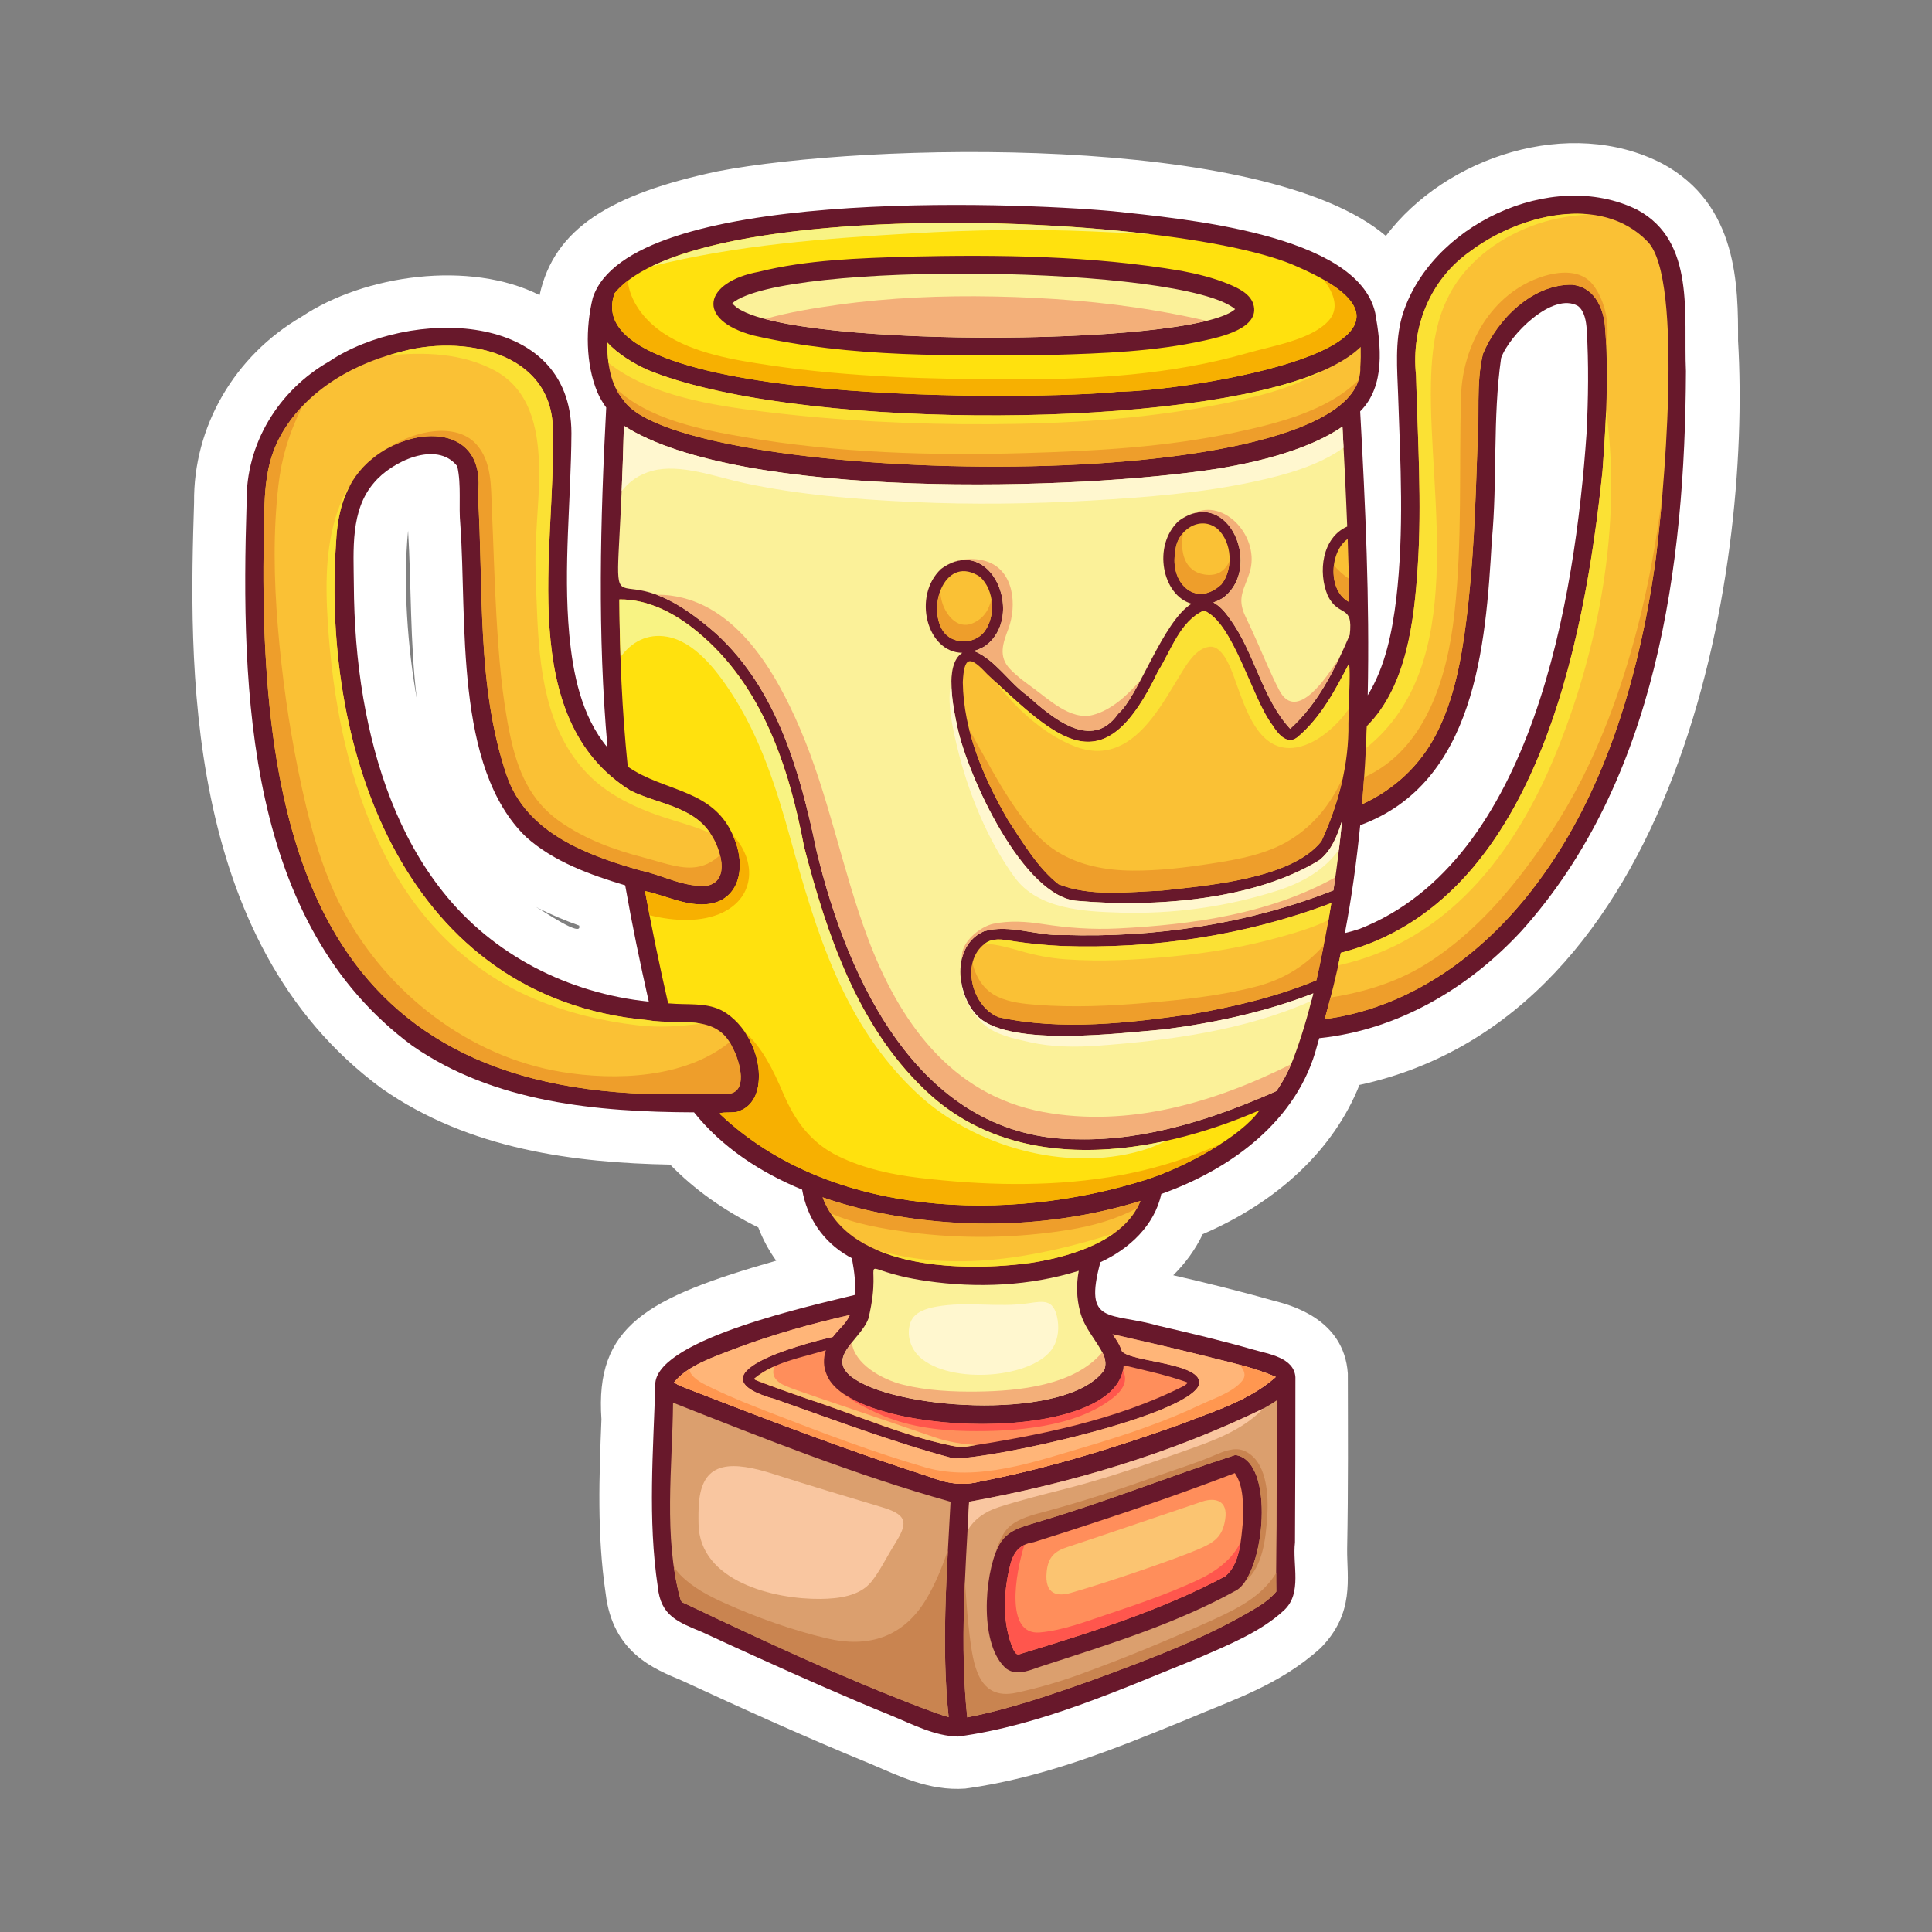 <svg id="Trophy" height="512" viewBox="0 0 1200 1200" width="512" xmlns="http://www.w3.org/2000/svg"><rect x="0" y="0" width="1200" height="1200" fill="#808080" stroke="none"/><g><path d="m237.025 676.005c54.637 38.25 120.346 46.206 179.234 47.359 14.973 15.426 33.295 28.493 54.731 39.037 2.841 7.416 6.575 14.333 11.126 20.636-80.661 23.064-112.615 40.629-108.545 98.501-1.396 35.099-2.84 71.386 2.613 108.146 4.338 37.033 30.408 47.026 47.105 54.049 39.166 18.075 75.771 34.751 117.541 51.886 17.186 7.304 36.088 16.91 58.673 15.315 48.755-6.622 93.72-25 137.204-42.771 29.344-12.547 57.845-21.338 83.478-44.485 21.519-21.785 16.358-43.503 16.552-61.677.736-38.436.479-74.424.426-108.868-2.344-34.031-35.539-42.543-46.446-45.338-20.843-5.921-42.745-11.293-62.009-15.712 7.692-7.598 13.881-16.205 18.319-25.531 47.231-20.289 81.614-53.082 97.356-92.691 198.004-42.952 243.757-316.243 235.158-462.182.049-33.739.113-84.725-47.117-110.105-57.416-29.678-134.508-4.255-171.631 44.957-75.229-63.963-322.91-57.878-415.047-40.129-66.219 14.081-101.605 35.299-110.609 76.902-43.17-21.776-108.674-12.804-147.861 13.436-41.748 24.337-67.239 68.362-66.742 115.316-2.961 95.502-8.113 272.273 116.491 363.949zm122.691-101.109c2.281 7.956-22.557-9.306-26.885-11.616 8.733 4.594 17.782 8.354 26.885 11.616zm-106.248-245.256c2.059 33.521 1.154 69.097 5.406 104.364-5.636-31.544-8.662-70.968-5.406-104.364z" fill="#fff"/><g><path d="m1016.978 130.32c-53.296-26.474-129.596 10.047-146.178 66.342-4.425 15.811-2.973 32.536-2.4 48.738 1.441 42.14 3.793 84.539-1.16 126.537-2.515 20.541-6.74 42.059-17.718 59.916 1.237-58.83-1.446-117.654-4.692-176.336 15.82-15.763 12.922-40.926 9.363-61.101-10.932-49.372-120.654-58.618-162.783-63.21-63.135-5.819-300.916-14.816-323.234 53.851-4.521 18.401-4.52 40.895 2.883 58.598 1.493 3.508 3.387 6.602 5.473 9.496-3.699 70.366-5.5 140.911.797 211.145-16.227-19.462-21.486-45.844-23.771-70.478-3.777-41.528 1.137-83.151 1.363-124.713-.081-77.597-101.385-77.561-150.436-44.616-31.594 18.063-51.938 51.2-51.309 87.849-3.629 117.074-.135 261.36 103.189 337.38 50.855 35.197 114.572 40.967 174.719 41.176 17.443 21.814 41.252 37.328 67.141 48.005 3.065 17.501 12.978 32.309 28.576 41.314 1.203.706 2.769.956 2.566 2.62 1.24 6.736 2.21 14.252 1.609 21.465-25.527 6.385-120.953 26.996-123.922 54.468-1.238 42.181-4.809 84.896 1.514 126.804 1.787 18.217 12.598 21.909 27.875 28.289 11.357 5.281 22.752 10.494 34.164 15.657 27.33 12.367 54.759 24.56 82.541 35.882 13.233 5.393 27.422 13.002 41.963 13.199 51.699-7.022 100.834-29.334 149.039-48.684 18.043-7.949 38.984-16.192 53.588-29.925 11.195-10.609 4.934-28.167 6.602-41.917.188-34.231.288-68.463.266-102.697-.842-12.21-16.896-14.391-26.203-17.09-19.561-5.648-39.42-10.296-59.242-14.915-29.559-8.531-46.412.13-35.684-39.39 17.879-8.188 33.622-22.849 37.822-42.381 43.604-15.495 84.919-45.854 96.809-92.238.462-1.499.852-3.02 1.299-4.521 48.773-5.086 92.633-30.912 125.635-66.625 83.932-93.451 101.631-226.556 102.127-347.667-1.562-34.734 6.133-80.706-30.191-100.227zm-741.979 423.461c-27.311-34.344-42.008-77.338-49.352-120.14-4.004-23.336-5.736-47.044-5.877-70.707-.129-21.164-2.306-46.05 12.58-63.151 10.855-13.033 38.859-26.523 51.646-10.238 2.692 11.673.782 24.455 1.935 36.451 4.223 58.52-4.02 150.771 40.859 193.907 17.156 15.354 39.633 23.401 61.52 30.004 4.248 24.205 9.244 48.263 14.658 72.231-49.902-5.221-96.693-28.733-127.969-68.357zm710.451-284.777c-7.096 102.319-33.178 265.597-140.895 307.916-3.037 1.017-6.113 1.89-9.217 2.649 4.207-22.174 7.281-44.558 9.514-67.015 71.463-26.258 77.996-111.124 81.734-176.581 3.576-37.665.435-76.335 5.782-113.573 5.069-14.261 32.007-41.414 47.741-32.333 4.146 3.231 5.07 9.633 5.428 14.484 1.277 21.454.971 42.994-.087 64.453z" fill="#68182b"/><path d="m805.594 165.536c-71.966-32.713-373.655-45.072-423.859 16.647-25.529 71.141 269.495 66.061 312.636 61.125 40.646-.204 226.062-27.919 111.223-77.772zm-58.011 46.075c-30.578 6.717-62.495 7.927-93.688 8.815-61.901.499-125.217 1.922-185.853-12.026-36.57-9.771-30.674-33.307 3.223-39.588 30.148-7.508 62.209-8.423 93.1-9.401 56.479-1.282 113.551-.63 169.367 8.814 10.132 1.93 20.352 4.417 29.877 8.435 5.651 2.384 12.818 5.813 14.824 12.172 4.807 15.242-21.236 20.668-30.85 22.779z" fill="#ffe10e"/><path d="m767.171 192.019c-26.27 23.921-292.328 24.425-312.332-3.701 31.627-26.469 279.828-23.551 312.332 3.701z" fill="#fbf199"/><path d="m730.043 342.601c.513-12.977 15.345-23.13 26.325-13.996 8.93 8.346 9.829 24.842 2.265 34.38-16.204 14.998-32.358-1.349-28.59-20.384z" fill="#fac135"/><path d="m759.087 371.739c-1.864 1.048-3.674 1.857-5.432 2.479 3.309 1.749 6.709 4.983 10.21 10.124 15.423 20.944 19.869 49.232 37.493 68.323 17.289-15.562 27.907-37.14 36.98-58.265 2.341-19.737-6.816-10.45-13.658-24.502-6.18-14.531-3.502-35.992 12.098-42.855-.796-20.715-1.814-41.413-2.948-62.087-5.579 3.863-11.652 7.067-17.786 9.752-18.817 8.234-38.977 12.941-59.174 16.327-86.792 13.643-297.246 19.703-369.379-26.606-3.916 160.584-17.82 62.702 57.547 129.348 37.828 34.939 51.842 85.545 62.046 134.236 19.657 82.208 65.013 179.867 162.718 179.613 42.526.884 84.464-12.914 123.011-29.959 4.079-5.945 7.544-12.336 10.192-19.23 5.133-13.354 9.227-27.308 12.699-41.434-29.48 11.481-61.072 18.257-92.29 22.322-27.698 2.353-94.626 10.942-115.28-7.27-14.311-13.031-17.684-44.533 3.018-53.605 16.074-4.716 33.102 3.188 49.676 2.286 56.678 1.823 114.495-6.907 167.389-27.72 2.217-14.396 3.975-28.856 5.373-43.355-2.873 9.313-6.6 18.713-14.17 24.623-40.732 25.031-102.922 29.376-149.857 25.295-33.939-1.826-68.414-77.721-74.824-107.557-2.306-10.919-8.712-39.072 2.973-46.542-22.09-.214-31.091-35.403-13.188-52.11 31.131-22.75 52.986 30.004 27.023 48.13-2.27 1.277-4.453 2.188-6.561 2.838 12.879 5.108 21.869 19.705 33.188 27.782 15.188 13.512 39.764 34.82 56.295 11.257 12.785-10.953 27.701-57.399 45.645-68.397-18.232-5.123-24.485-36.03-8.047-51.373 31.131-22.749 52.983 30.005 27.02 48.132z" fill="#fbf199"/><path d="m585.639 391.811c-10.042-15.696 1.887-47.827 23.187-33.442 8.932 8.345 9.828 24.841 2.264 34.38-6.479 7.678-19.708 7.613-25.451-.938z" fill="#fac135"/><path d="m589.232 1066.551c-5.609-1.616-11.081-3.686-16.541-5.741-50.146-19.075-99.061-41.946-147.506-64.95-2.174-.987-1.463-.233-2.652-2.815-10.545-38.76-4.859-81.849-4.49-121.803 56.639 22.326 113.768 45.099 172.365 61.517-2.338 44.308-5.853 89.536-1.176 133.792z" fill="#db9f6e"/><path d="m745.685 841.561c15.574 4.032 31.83 7.259 46.631 13.634.02.038-.052.115-.076.162-.219.271-.064.095-.2.25-16.491 14.52-38.839 21.18-58.987 29.098-40.412 14.394-81.638 27.192-123.791 35.367-10.818 2.923-21.088 1.432-31.414-2.684-50.523-16.189-100.25-35.189-149.699-54.372-3.105-1.365-6.922-2.301-9.428-4.491 9.031-10.869 24.789-15.65 37.508-20.719 23.292-8.783 47.328-15.55 71.598-21.031-2.234 5.385-7.157 8.989-10.568 13.638-19.712 4.437-90.236 23.565-35.522 38.744 36.538 12.831 73.021 26.719 110.421 36.681 23.557.513 144.724-25.973 152.592-45.646 3.492-13.888-42.805-14.057-47.932-20.958-1.307-3.984-3.461-7.243-5.779-10.48 18.249 4.116 36.486 8.306 54.646 12.807z" fill="#ffb578"/><path d="m697.937 848.017c12.834 3.063 26.826 6.051 39.094 10.459.197.085.492.242.73.371-.203.195-.661.67-.828.812-.791.679-.582.521-1.322 1.039-42.658 21.702-91.707 31.135-138.729 38.347-32.619-5.617-63.92-19.998-95.458-30.187-10.274-3.613-21.473-7.499-31.187-11.309-.481-.306-1.907-.585-1.705-1.282 12.154-10.316 29.503-13.025 44.441-17.656-1.622 5.01-1.689 10.364.615 15.436 15.535 38.903 181.495 44.259 184.349-6.03z" fill="#ff8e5b"/><path d="m685.454 841.565c1.194 3.018 1.637 6.37.362 9.429-22.055 31.18-125.11 25.329-154.868 5.61-19.535-12.813 3.611-24.162 8.444-37.645 10.556-43.636-13.216-30.483 36.307-23.287 31.419 4.518 63.9 3.111 94.35-6.366-1.599 8.302-1.403 16.928.758 25.16 2.561 10.403 10.347 18.082 14.647 27.099z" fill="#fbf199"/><path d="m640.962 784.299c-40.671 5.667-112.981 5.044-130.023-40.618 12.098 4.189 24.463 7.466 36.702 9.901 52.886 10.47 109.099 8.284 160.692-7.63-9.618 24.853-43.887 34.654-67.371 38.347z" fill="#fac135"/><path d="m712.194 732.61c-85.382 27.115-196.333 23.998-264.599-40.271-3.289-2.244 9.508-.599 11.348-2.237 6.948-2.184 10.84-8.7 11.956-15.559 2.687-16.487-5.905-35.806-19.64-45.146-9.553-6.499-20.236-5.365-31.238-5.881-1.678-.076-3.352-.213-5.026-.321-5.274-23.136-10.147-46.365-14.38-69.716 15.156 3.15 31.434 12.651 46.758 5.943 14.496-7.316 14.154-26.012 8.534-38.969-12.068-30.643-43.167-28.271-66.001-44.294-3.563-34.556-5.031-69.194-5.209-103.856 18.097-.205 35.08 8.913 48.721 20.322 40.038 33.064 56.686 84.033 66.021 133.354 14.029 54.139 33.084 110.699 74.395 150.352 56.207 54.838 142.648 41.922 208.555 13.242-11.734 16.584-46.319 35.383-70.195 43.037z" fill="#ffe10e"/><path d="m837.079 334.722c.463 13.08.789 26.165 1.006 39.25-13.488-6.743-12.344-31.266-1.006-39.25z" fill="#fac135"/><path d="m837.534 449.176c.436 25.395-6.216 50.422-16.801 73.39-18.697 23.453-70.659 27.398-99.224 30.615-20.993.857-44.099 3.891-64.02-3.953-12.743-9.943-22.374-26.145-31.324-39.756-15.104-26.004-27.751-55.288-28.155-85.779.799-15.986 4.24-16.73 15.106-5.033 45.054 42 72.333 69.315 106.14-1.688 8.15-12.925 13.693-31.178 28.482-37.757 18.188 7.146 29.711 54.165 42.467 71.017 3.283 5.177 8.975 12.779 15.586 7.733 14.488-12.096 23.695-29.508 32.212-46.044.639 9.457-.295 25.582-.469 37.255z" fill="#fac135"/><path d="m817.615 608.892c-24.646 10.148-51.185 16.494-77.35 20.974-39.282 5.601-81.017 10.477-120.029 1.929-17.44-6.86-24.19-36.561-6.753-46.848 5.393-2.598 11.143-1.039 16.76-.212 9.653 1.421 19.372 2.358 29.117 2.843 56.662 2.03 114.432-6.49 167.558-26.679-1.192 7.733-2.577 15.367-4.077 23.069-1.702 8.241-3.256 16.639-5.226 24.924z" fill="#fac135"/><path d="m849.002 451.028c24.821-24.838 29.376-65.791 31.578-98.954 2.631-39.655-.014-79.324-1.055-118.977-3.144-29.919 8.767-59.592 33.741-77.053 29.817-22.379 80.985-36.084 110.105-5.971 22.852 23.308 9.562 163.318 4.68 199.827-10.342 71.994-32.003 146.235-77.588 204.256-30.119 38.335-71.461 68.822-120.133 77.668-2.525.459-5.019.84-7.525 1.161 3.793-13.611 7.299-27.308 9.992-41.183 120.927-31.04 151.392-192.24 162.554-299.371 2.206-30.076 4.021-60.531 1.45-90.619-1.331-11.873-7.202-23.543-20.251-24.956-24.609-.479-46.522 21.378-55.454 42.925-4.508 18.767-1.813 38.715-3.447 57.905-1.215 36.174-2.438 72.523-6.998 108.462-3.004 23.674-7.516 48.315-18.549 69.72-10.005 19.55-26.178 34.535-46.094 43.68 1.37-16.15 2.39-32.324 2.994-48.52z" fill="#fac135"/><path d="m377.06 212.601c6.86 7.445 16.363 13.076 24.816 16.989 88.555 36.646 318.457 37.429 409.221 4.922 10.018-3.658 24.652-9.874 34.061-19.037.111 4.189.061 8.379-.241 12.521 3.206 83.99-421.898 73.785-457.497 20.749-8.534-9.93-10.175-23.482-10.36-36.144z" fill="#fac135"/><path d="m163.71 343.098c1.02-22.505-1.574-46.491 8.061-67.498 13.817-29.759 44.451-48.646 75.338-56.567 39.408-11.747 97.518-1.05 96.297 50.073 1.809 71.298-23.504 177.226 48.264 221.983 17.295 8.549 39.445 9.627 50.334 27.737 5.242 8.005 11.723 27.555-2.086 31.157-14.188 1.799-28.436-6.555-42.184-9.346-32.742-9.305-70.707-23.053-83.008-58.967-18.912-55.618-14.275-116.322-17.881-174.201 5.588-43.892-39.412-44.072-65.485-22.655-16.442 13.271-21.739 31.875-22.616 52.218-9.049 131.345 43.924 282.992 193.572 296.586 18.953 3.406 43.014-4.711 52.748 17.254 4.504 8.115 10.413 29.129-4.398 28.54-6.012.274-12.264-.349-18.146.011-225.421 7.391-271.058-141-268.81-336.325z" fill="#fac135"/><path d="m792.939 933.99c.083-21.421.123-42.842.126-64.263-2.991 2.087-5.986 3.818-8.163 5.028-57.415 27.978-120.195 46.691-182.98 57.999-2.341 44.359-5.859 89.633-1.16 133.934 26.783-5.211 53.287-14.457 79.021-23.587 34.704-12.804 69.853-25.806 101.563-45.09 4.551-2.788 8.526-6.089 11.378-9.458-.285-16.489.33-36.796.215-54.563zm-24.92 53.72c-37.732 20.922-79.594 33.748-120.51 47.036-7.106 2.212-15.344 6.629-22.287 1.841-16.995-14.119-14.088-57.488-5.258-75.905 5.278-10.656 14.954-12.287 25.334-15.567 41.135-12.107 81.489-28.355 121.983-41.394 25.08 3.463 18.332 73.538.738 83.989z" fill="#db9f6e"/><path d="m771.976 945.321c-1.126 11.174-1.805 26.154-10.941 33.721-39.518 21.055-83.098 34.748-125.777 47.769-3.627 1.338-3.964.998-5.773-2.089-6.998-15.762-6.316-34.899-2.326-51.423 1.918-8.446 5.411-14.052 14.864-15.428 13.271-4.118 26.487-8.424 39.681-12.784 28.627-9.363 57.207-19.393 85.264-30.13 5.753 8.277 5.22 20.461 5.008 30.364z" fill="#ff8e5b"/><path d="m694.37 243.309c38.36-.193 205.615-24.893 127.781-69.576 6.529 8.599 10.013 18.129 2.773 25.815-10.969 11.644-34.857 15.347-49.746 19.64-47.443 13.683-97.385 16.58-146.51 16.469-49.885-.112-100.871-1.376-150.254-8.727-22.373-3.33-47.269-7.231-66.369-20.026-12.26-8.212-20.793-20.065-22.167-32.491-3.175 2.449-5.919 5.035-8.145 7.771-25.528 71.14 269.497 66.06 312.637 61.125z" fill="#f7b001"/><path d="m448.902 566.761c20.652-9.964 20.77-32.801 6.155-48.148.276.627.591 1.186.85 1.842 5.62 12.957 5.962 31.652-8.534 38.969-15.324 6.708-31.602-2.793-46.758-5.943.908 5.008 1.951 9.989 2.916 14.988 15.343 3.823 32.353 4.572 45.371-1.708z" fill="#f7b001"/><path d="m447.595 692.34c68.266 64.269 179.217 67.386 264.599 40.271 13.948-4.473 31.526-12.756 46.093-22.172-22.051 9.939-45.338 16.91-69.825 20.78-38.452 6.078-78.462 4.947-117.034.425-17.422-2.043-34.76-5.766-50.617-13.458-17.279-8.381-27.064-22.068-34.396-39.245-6.231-14.599-13.146-28.572-23.647-37.746 6.598 9.774 9.949 22.205 8.132 33.35-1.116 6.858-5.008 13.375-11.956 15.559-1.841 1.637-14.638-.008-11.349 2.236z" fill="#f7b001"/><path d="m569.615 679.072c35.32 33.097 91.982 49.12 139.156 35.673 5.334-1.52 10.449-3.604 15.361-6.118-53.107 11.58-109.621 7.394-150.299-32.296-41.311-39.652-60.365-96.213-74.395-150.352-9.336-49.32-25.983-100.289-66.021-133.354-13.641-11.409-30.624-20.527-48.721-20.322.061 11.929.344 23.852.744 35.771 6.531-9.024 16.324-14.844 28.924-12.591 17.045 3.045 30.457 20.672 39.322 34.083 18.334 27.732 28.469 59.592 37.259 91.359 16.162 58.408 33.053 115.4 78.67 158.147z" fill="#f8f383"/><path d="m404.675 165.464c52.787-13.341 107.148-17.294 161.526-20.499 37.568-2.215 74.933-2.851 112.546-1.203 12.048.528 24.092 1.16 36.136 1.756-101.424-12.259-247.801-10.404-310.208 19.946z" fill="#f8f383"/><path d="m749.472 199.289c-10.485-2.46-21.061-4.515-31.563-6.303-33.121-5.642-66.775-8.167-100.344-8.831-32.307-.637-64.891.692-96.918 5.143-15.048 2.089-30.6 4.59-45.521 8.826 58.162 15.412 218.217 15.064 274.346 1.165z" fill="#f3af79"/><path d="m647.727 573.966c-10.276-1.584-20.416-2.308-30.661-.203-8.447 1.734-20.85 11.918-19.563 21.594 1.783-7.289 6.098-13.595 13.648-16.904 16.074-4.716 33.102 3.188 49.676 2.286 56.678 1.823 114.495-6.907 167.389-27.72.413-2.68.732-5.371 1.115-8.057-40.782 22.719-88.713 29.396-135.075 31.72-15.624.78-31.085-.337-46.529-2.716z" fill="#f3af79"/><path d="m496.722 452.11c-14.748-34.245-39.021-76.856-80.129-82.195-2.986-.389-5.941-.523-8.882-.547 8.947 3.307 21.052 10.018 37.327 24.41 37.828 34.939 51.842 85.545 62.046 134.236 19.657 82.208 65.013 179.867 162.718 179.613 42.526.884 84.464-12.914 123.011-29.959 3.571-5.205 6.636-10.777 9.13-16.705-47.727 23.953-101.015 39.527-154.002 29.707-57.578-10.67-89.792-56.811-109.052-108.374-15.97-42.762-24.066-88.164-42.167-130.186z" fill="#f3af79"/><path d="m588.607 350.826c28.887-15.534 47.748 33.354 22.939 50.676-2.27 1.277-4.453 2.188-6.561 2.838 12.879 5.108 21.869 19.705 33.188 27.782 15.188 13.512 39.764 34.82 56.295 11.257 4.363-3.739 8.984-11.646 13.881-20.836-8.6 9.874-18.258 18.478-29.342 21.475-14.071 3.807-27.902-9.971-38.246-17.373-4.77-3.413-9.4-6.868-13.443-11.138-7.516-7.938-4.232-16.278-.982-25.001 5.369-14.4 3.611-36.331-13.748-41.893-7.454-2.385-17.003-1.828-23.981 2.213z" fill="#f3af79"/><path d="m607.253 864.333c-15.33.202-31.545-.571-46.446-4.281-13.722-3.416-30.177-13.218-31.739-26.15-6.033 7.569-10.072 14.864 1.881 22.703 29.758 19.719 132.813 25.569 154.868-5.61 1.274-3.059.832-6.411-.362-9.429-.258-.542-.564-1.066-.846-1.597-17.443 20.725-52.125 24.031-77.356 24.364z" fill="#f3af79"/><path d="m794.601 428.785c-5.113-9.767-9.344-20.159-13.82-30.235-2.348-5.282-4.759-10.531-7.252-15.748-5.415-11.335-.835-16.559 2.541-26.889 7.207-22.058-15.681-46.957-34.884-36.973 25.938-7.725 41.237 36.507 17.901 52.799-1.864 1.048-3.674 1.857-5.432 2.479 3.309 1.749 6.709 4.983 10.21 10.124 15.423 20.944 19.869 49.232 37.493 68.323 13.443-12.101 22.832-27.843 30.619-44.177-.59.879-1.176 1.758-1.766 2.635-5.471 8.142-24.797 38.315-35.61 17.662z" fill="#f3af79"/><path d="m638.822 809.47c-19.115 2.879-38.227-1.383-57.401 2.146-5.688 1.048-13.685 3.164-15.987 10.016-2.604 7.753.268 16.139 5.806 21.248 18.972 17.503 71.462 13.303 82.946-6.105 3.178-5.37 3.825-12.536 2.318-19.037-2.448-10.592-8.251-9.686-17.682-8.268z" fill="#fff7cf"/><path d="m723.414 639.327c-27.698 2.353-94.626 10.942-115.28-7.27-5.816-5.298-9.779-13.652-11.1-22.305.412 9.707 7.098 20.107 13.746 26.265 7.286 6.748 19.387 9.17 28.662 11.259 13.941 3.142 28.455 3.242 42.633 2.213 44.215-3.211 91.281-9.551 132.424-27.82.4-1.555.82-3.104 1.205-4.664-29.48 11.481-61.072 18.257-92.29 22.322z" fill="#fff7cf"/><path d="m630.214 544.946c14.523 19.908 43.118 21.223 65.377 21.896 33 .996 66.004-3.511 97.474-13.539 16.487-5.255 29.651-13.107 38.54-25.527.715-6.03 1.402-12.065 1.984-18.112-2.873 9.313-6.6 18.713-14.17 24.623-40.732 25.031-102.922 29.376-149.857 25.295-33.939-1.826-68.414-77.721-74.824-107.557-1.33-6.301-4.008-18.324-3.805-28.814-3.084 12.848.791 28.938 3.455 40.256 6.592 27.972 18.835 58.197 35.826 81.479z" fill="#fff7cf"/><path d="m386.124 305.079c4.553-5.938 10.787-10.384 18.975-12.622 17.289-4.724 39.945 3.893 56.958 7.544 34.562 7.418 69.716 10.195 104.979 11.821 36.876 1.702 73.837 1.174 110.685-.942 34.229-1.966 68.629-4.632 102.179-11.936 18.077-3.935 38.798-9.519 54.608-20.861-.229-4.376-.436-8.754-.677-13.127-5.579 3.863-11.652 7.067-17.786 9.752-18.817 8.234-38.977 12.941-59.174 16.327-86.792 13.643-297.246 19.703-369.379-26.606-.389 15.985-.879 29.371-1.368 40.65z" fill="#fff7cf"/><g fill="#ee9e2b"><path d="m989.512 176.978c-7.354-9.651-20.862-8.563-31.079-5.327-32.052 10.155-50.062 42.826-50.968 74.485-1.29 45.021.897 90.185-4.114 135.047-4.455 39.881-17.835 84.379-56.113 101.681-.387 5.563-.756 11.128-1.229 16.687 19.916-9.145 36.089-24.13 46.094-43.68 11.033-21.404 15.545-46.046 18.549-69.72 4.561-35.938 5.783-72.288 6.998-108.462 1.635-19.19-1.061-39.138 3.447-57.905 8.932-21.547 30.845-43.404 55.454-42.925 13.049 1.412 18.92 13.083 20.251 24.956.362 4.239.619 8.484.816 12.736 2.488-12.773-.476-27.565-8.106-37.573z"/><path d="m1023.528 361.976c-8.046 38.715-19.638 76.863-36.495 112.689-11.131 23.655-24.943 45.877-40.838 66.613-16.637 21.705-35.695 41.605-58.794 56.465-18.757 12.066-39.429 18.389-60.997 21.827-1.164 4.481-2.355 8.956-3.598 13.416 2.507-.321 5-.702 7.525-1.161 48.672-8.846 90.014-39.333 120.133-77.668 45.585-58.021 67.246-132.262 77.588-204.256 1.23-9.189 2.99-24.948 4.574-43.747-2.332 18.642-5.237 37.245-9.098 55.822z"/><path d="m432.519 679.423c5.883-.359 12.135.264 18.146-.011 14.812.589 8.902-20.425 4.398-28.54-.578-1.302-1.215-2.484-1.887-3.584-27.568 22.374-70.565 24.141-104.617 18.466-57.32-9.555-107.582-48.601-134.992-99.389-14.371-26.631-22.285-58.178-28.313-87.655-6.037-29.527-10.223-59.639-12.705-89.668-2.404-29.104-2.973-58.609.375-87.659 1.919-16.636 6.387-31.576 13.738-46.658.451-.926.971-1.81 1.445-2.721-6.629 6.915-12.236 14.765-16.338 23.596-9.635 21.007-7.041 44.993-8.061 67.498-2.246 195.325 43.391 343.716 268.811 336.325z"/><path d="m828.537 351.056c-1.136 9.161 1.743 19.015 9.548 22.916-.081-4.882-.264-9.762-.377-14.641-1.928-1.203-3.754-2.791-5.218-4.102-1.418-1.271-2.758-2.673-3.953-4.173z"/><path d="m429.657 538.849c-9.34.416-20.588-3.839-29.588-6.146-18.357-4.706-36.383-11.324-52.031-22.189-18.846-13.088-26.563-31.939-31.16-53.635-5.154-24.328-7.086-49.309-8.531-74.09-1.295-22.225-1.834-44.489-2.838-66.729-.621-13.802.124-29.774-10.049-40.525-12.279-12.975-37.076-8.441-53.785 2.424 26.031-13.854 60.072-9.001 55.17 29.512 3.605 57.879-1.031 118.583 17.881 174.201 12.301 35.914 50.266 49.662 83.008 58.967 13.748 2.791 27.996 11.145 42.184 9.346 8.692-2.269 9.34-10.854 7.32-18.904-4.682 4.383-10.175 7.439-17.581 7.768z"/><path d="m585.639 391.811c5.743 8.552 18.972 8.616 25.45.938 4.357-5.493 5.814-13.278 4.639-20.501-1.405 6.484-4.813 12.057-11.695 14.915-9.781 4.063-16.992-5.842-19.098-13.896-.523-2.013-.801-4.05-.96-6.092-2.912 7.867-2.705 17.806 1.664 24.636z"/><path d="m547.641 753.582c-12.239-2.436-24.604-5.712-36.702-9.901 1.335 3.578 3.044 6.85 5.019 9.893 15.134 6.811 32.216 9.604 48.558 11.763 32.799 4.331 66.721 3.813 99.377-1.476 14.561-2.358 29.318-6.463 42.381-13.474.773-1.424 1.467-2.898 2.061-4.435-51.595 15.914-107.808 18.1-160.694 7.63z"/><path d="m843.835 235.998c-19.42 19.577-51.977 27.344-77.258 32.731-42.695 9.096-86.738 11.421-130.249 12.689-57.989 1.688-116.157-.088-173.442-9.833-26.361-4.481-60.205-10.976-80.414-30.454 1.32 2.696 2.928 5.262 4.947 7.612 34.422 51.288 433.041 62.516 456.416-12.745z"/><path d="m822.207 587.108c-10.925 12.451-24.587 21.162-42.12 25.698-22.264 5.761-45.535 8.196-68.395 10.13-22.438 1.9-45.181 2.912-67.66 1.197-8.147-.621-16.98-1.519-24.455-5.09-8.586-4.102-13.359-11.947-15.574-20.762-2.918 12.701 4.014 28.705 16.233 33.512 39.013 8.548 80.747 3.672 120.029-1.929 26.165-4.479 52.704-10.825 77.35-20.974 1.722-7.237 3.13-14.549 4.592-21.782z"/><path d="m758.633 362.984c3.135-3.95 4.731-9.103 4.989-14.366-2.691 5.774-7.402 9.561-15.659 8.203-12.588-2.073-15.095-14.441-13.126-25.801-2.768 3.111-4.618 7.17-4.794 11.58-3.768 19.036 12.386 35.383 28.59 20.384z"/><path d="m801.546 521.542c-14.44 9.002-32.333 12.251-48.888 14.806-16.366 2.525-32.88 4.552-49.46 4.407-16.229-.142-32.68-3.133-46.592-11.803-12.781-7.965-22.127-21.062-30.204-33.438-7.108-10.893-13.192-22.451-19.606-33.756-1.641-2.894-3.252-5.806-4.814-8.735 4.949 19.883 14 38.913 24.185 56.448 8.95 13.611 18.581 29.813 31.324 39.756 19.921 7.844 43.026 4.811 64.02 3.953 28.564-3.217 80.526-7.162 99.224-30.615 5.855-12.705 10.443-26.055 13.355-39.736-6.899 15.519-17.132 29.108-32.544 38.713z"/></g><path d="m238.134 529.188c20.084 40.493 52.125 73.773 94.166 91.376 20.461 8.565 41.822 13.722 63.83 16.267 13.16 1.522 26.199.727 39.158-1.059-10.348-1.912-22.445-.262-32.973-2.154-149.648-13.594-202.621-165.241-193.572-296.586.58-13.439 3.174-26.082 9.551-36.967-2.908 4.194-5.285 8.815-7.111 13.436-8.955 22.668-9.131 47.91-7.668 71.9 3.016 49.433 12.493 99.176 34.619 143.787z" fill="#fbe134"/><path d="m913.267 156.045c-24.975 17.46-36.885 47.134-33.741 77.053 1.041 39.652 3.686 79.321 1.055 118.977-2.202 33.163-6.757 74.116-31.578 98.954-.171 4.586-.45 9.166-.687 13.749 64.557-51.62 38.93-155.529 40.463-226.677.578-26.835 4.4-50.977 22.89-71.391 15.571-17.193 38.119-28.263 60.817-31.972 4.803-.784 9.674-1.239 14.564-1.542-25.637-2.633-54.271 8.203-73.783 22.849z" fill="#fbe134"/><path d="m306.902 229.952c22.055 11.662 27.207 35.473 27.9 58.467.475 15.693-1.234 31.438-1.961 47.103-.66 14.216.094 28.521.645 42.733 1.398 36.116 5.133 75.254 31.539 102.48 14.643 15.101 34.629 23.16 54.365 29.143 7.626 2.313 14.869 4.543 21.688 7.583-11.17-16.761-32.574-18.05-49.408-26.372-71.768-44.758-46.455-150.686-48.264-221.983 1.221-51.124-56.889-61.82-96.297-50.073-2.162.555-4.321 1.178-6.479 1.839 23.02-2.463 46.339-1.462 66.272 9.08z" fill="#fbe134"/><path d="m997.585 255.004c-.497 12.505-1.322 25-2.233 37.429-11.162 107.131-41.627 268.331-162.554 299.371-.506 2.606-1.065 5.201-1.625 7.797 67.951-14.68 109.951-69.756 135.193-131.572 26.517-64.93 41.241-141.79 31.219-213.025z" fill="#fbe134"/><path d="m691.548 766.249c-47.959 15.129-99.525 24.268-146.945 10.139 29.379 12.638 69.678 11.628 96.359 7.911 15.574-2.449 35.86-7.618 50.586-18.05z" fill="#fbe134"/><path d="m659.361 587.577c-9.745-.484-19.464-1.422-29.117-2.843-5.617-.827-11.367-2.386-16.76.212-.634.373-1.166.824-1.738 1.248 7.416.26 15.134 2.541 22.064 4.508 9.395 2.67 18.299 4.443 28.027 5.143 22.238 1.6 44.746.333 66.9-1.83 22.908-2.237 45.775-6.092 67.918-12.436 7.998-2.293 19.037-5.4 28.509-10.144.616-3.503 1.21-7.009 1.754-10.537-53.126 20.189-110.895 28.709-167.557 26.679z" fill="#fbe134"/><path d="m614.39 263.483c46.548-.227 93.514-2.93 139.314-11.61 21.658-4.104 47.415-9.615 67.885-21.598-3.744 1.662-7.354 3.09-10.492 4.236-90.764 32.507-320.666 31.724-409.221-4.922-8.453-3.913-17.956-9.543-24.816-16.989.063 4.241.321 8.577.912 12.849 26.117 20.528 64.898 26.373 96.183 30.217 46.479 5.713 93.424 8.045 140.235 7.817z" fill="#fbe134"/><path d="m838.004 411.92c-8.517 16.536-17.724 33.948-32.212 46.044-6.611 5.046-12.303-2.557-15.586-7.733-12.756-16.852-24.279-63.871-42.467-71.017-14.789 6.579-20.332 24.832-28.482 37.757-32.455 68.166-58.904 45.706-100.83 6.64 12.92 17.029 30.439 32.66 48.922 39.883 20.227 7.906 35.383-1.196 48.009-17.225 6.712-8.521 12.143-18.063 17.808-27.287 4.002-6.513 9.538-16.178 17.993-17.268 9.377-1.208 14.994 18.102 17.195 24.087 5.472 14.884 13.083 38.828 32.54 38.83 12.805 0 27.219-10.636 36.861-24.268.307-10.065.736-21.202.249-28.443z" fill="#fbe134"/><path d="m787.118 941.539c.864-13.183-.217-34.856-14.777-40.584-5.885-2.316-13.104.827-18.43 3.116-10.566 4.54-21.68 7.947-32.52 11.792-24.484 8.688-49.152 16.89-74.279 23.546-7.906 2.094-18.424 4.945-23.215 12.341-2.562 3.953-4.342 8.214-5.508 12.644.5-1.324 1.025-2.567 1.574-3.712 5.278-10.656 14.954-12.287 25.334-15.567 41.135-12.107 81.489-28.355 121.983-41.394 22.325 3.083 19.419 58.917 6.103 78.523 11.122-9.253 12.829-26.876 13.735-40.705z" fill="#c98450"/><path d="m751.968 1006.743c-26.975 12.206-54.456 23.58-82.314 33.622-12.572 4.533-25.436 8.241-38.502 11.034-23.836 5.096-26.674-18.191-28.913-35.516-1.446-11.203-2.046-22.512-2.912-33.781-1.22 28.266-1.531 56.619 1.435 84.586 26.783-5.211 53.287-14.457 79.021-23.587 34.704-12.804 69.853-25.806 101.563-45.09 4.551-2.788 8.526-6.089 11.378-9.458-.063-3.674-.077-7.558-.069-11.54-8.841 14.358-23.294 21.86-40.687 29.73z" fill="#c98450"/><path d="m425.185 995.859c48.445 23.004 97.359 45.875 147.506 64.95 5.46 2.056 10.932 4.125 16.541 5.741-3.617-34.231-2.329-69.04-.48-103.56-3.722 10.555-7.776 20.953-13.737 30.746-14.106 23.17-35.616 29.994-61.458 23.876-21.367-5.06-43.199-12.826-63.203-21.79-9.941-4.452-20.006-9.685-27.697-17.515-1.715-1.747-3.064-3.634-4.203-5.604.963 6.879 2.268 13.677 4.08 20.339 1.188 2.584.477 1.83 2.651 2.817z" fill="#c98450"/><path d="m548.423 936.333c-22.374-6.766-44.807-13.344-67.059-20.52-26.886-8.666-44.407-8.416-47.07 16.063-.568 5.253-.484 10.515-.418 14.642.59 35.814 47.09 46.913 75.751 46.59 10.899-.122 24.216-1.608 31.509-10.573 5.305-6.521 9.433-15.21 14.34-23.049 7.843-12.535 9.377-18.183-7.053-23.153z" fill="#f9c6a0"/><path d="m600.943 950.59c4.084-6.803 10.502-11.635 19.582-14.542 13.346-4.271 26.959-7.688 40.537-11.134 25.42-6.451 49.641-14.825 74.324-23.608 18.039-6.42 35.689-12.433 49.361-26.479-57.373 27.938-120.098 46.629-182.826 57.928-.312 5.93-.644 11.878-.978 17.835z" fill="#f9c6a0"/><path d="m600.98 888.839c28.658.488 67.07-2.075 90.479-20.708 7.684-6.114 8.65-11.873 5.975-16.993-8.398 41.492-133.896 41.621-173.241 14.718 6.308 5.237 14.425 9.008 21.046 12.051 17.452 8.016 36.716 10.608 55.741 10.932z" fill="#ff564d"/><path d="m770.58 957.813c-5.332 11.041-15.657 18.558-27.513 24.004-17.551 8.063-35.967 14.433-54.273 20.542-13.764 4.592-28.36 10.299-42.928 11.585-21.753 1.918-15.279-36.273-9.605-54.38-5.24 2.521-7.641 7.295-9.104 13.735-3.99 16.523-4.672 35.661 2.326 51.423 1.81 3.087 2.146 3.427 5.773 2.089 42.68-13.021 86.26-26.714 125.777-47.769 5.978-4.951 8.317-13.074 9.547-21.229z" fill="#ff564d"/><path d="m746.895 932.58c-12.147 4.021-67.84 23.147-83.765 28.271-7.951 2.557-12.039 6.103-13.009 15.155-1.595 14.846 7.112 15.595 14.859 13.394 24.585-6.984 65.942-21.374 79.192-27.057 9.861-4.227 15.076-7.52 16.823-18.647 1.874-11.929-6.437-13.648-14.1-11.116z" fill="#fbc471"/><path d="m606.673 897.508c-8.932-.488-17.675-1.885-25.952-4.7-19.959-6.791-39.878-13.705-59.862-20.427-8.43-2.835-16.857-5.675-25.24-8.646-2.66-.945-5.325-1.9-7.916-3.022-7.382-3.19-8.402-7.659-6.676-12.026-4.498 2.011-8.756 4.41-12.494 7.58-.202.697 1.224.977 1.705 1.282 9.714 3.81 20.912 7.695 31.187 11.309 31.538 10.188 62.839 24.569 95.458 30.187 3.253-.501 6.521-1.014 9.79-1.537z" fill="#fbc471"/><path d="m745.685 841.561c15.574 4.032 31.83 7.259 46.631 13.634.02.038-.052.115-.076.162-.219.271-.064.095-.2.25-16.491 14.52-38.839 21.18-58.987 29.098-40.412 14.394-81.638 27.192-123.791 35.367-10.818 2.923-21.088 1.432-31.414-2.684-50.523-16.189-100.25-35.189-149.699-54.372-3.105-1.365-6.922-2.301-9.428-4.491 9.031-10.869 24.789-15.65 37.508-20.719 23.292-8.783 47.328-15.55 71.598-21.031-2.234 5.385-7.157 8.989-10.568 13.638-19.712 4.437-90.236 23.565-35.522 38.744 36.538 12.831 73.021 26.719 110.421 36.681 23.557.513 144.724-25.973 152.592-45.646 3.492-13.888-42.805-14.057-47.932-20.958-1.307-3.984-3.461-7.243-5.779-10.48 18.249 4.116 36.486 8.306 54.646 12.807z" fill="#ffb578"/><path d="m771.621 857.571c-5.541 7.084-17.773 11.045-25.571 14.756-23.022 10.953-47.391 19.109-71.814 26.303-31.096 9.158-67.473 22.077-99.523 12.77-32.283-9.374-63.961-21.44-95.289-33.576-12.184-4.723-24.396-9.487-36.16-15.194-4.436-2.152-8.912-4.012-12.512-7.502-1.559-1.511-2.355-3.085-2.604-4.682-3.541 2.294-6.789 4.907-9.428 8.079 2.506 2.19 6.322 3.126 9.428 4.491 49.449 19.183 99.176 38.183 149.699 54.372 10.326 4.115 20.596 5.606 31.414 2.684 42.153-8.175 83.379-20.974 123.791-35.367 20.148-7.918 42.496-14.578 58.987-29.098.136-.155-.019.021.2-.25.024-.047.096-.124.076-.162-7.244-3.119-14.834-5.479-22.525-7.556 3.081 3.196 4.426 6.616 1.831 9.932z" fill="#ff9750"/></g></g></svg>